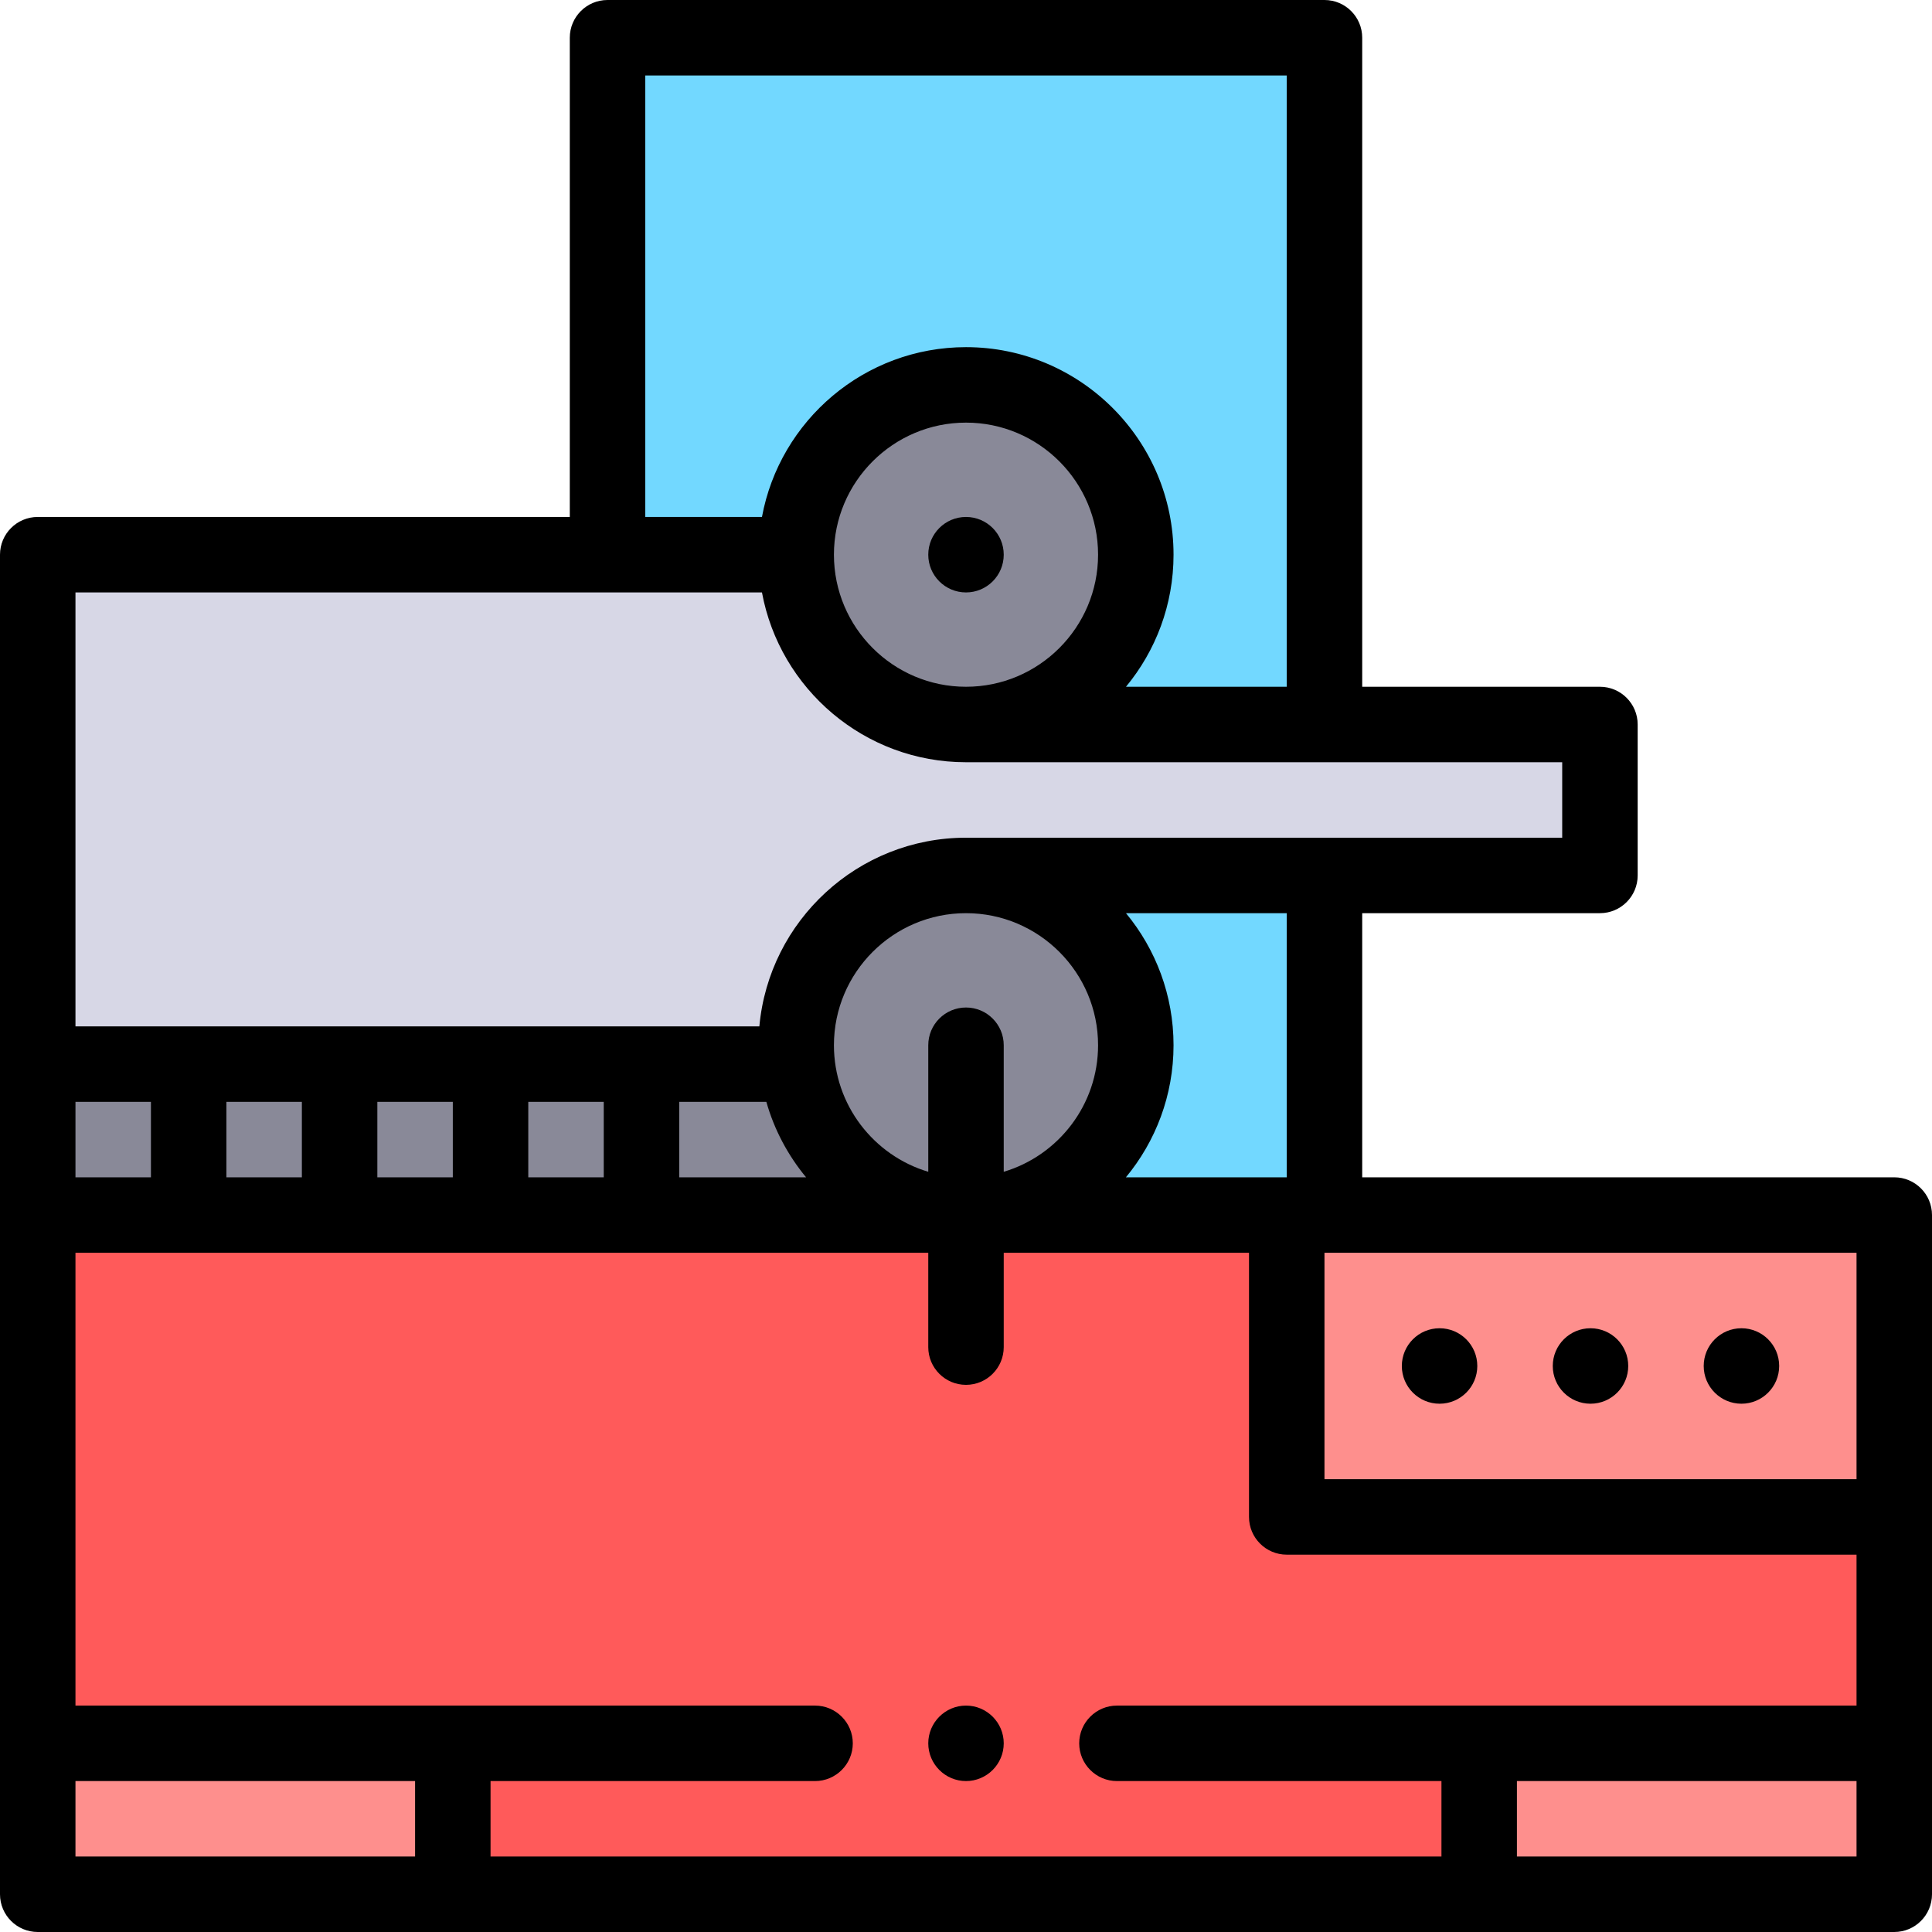 <?xml version="1.0" encoding="iso-8859-1"?>
<!-- Generator: Adobe Illustrator 19.0.0, SVG Export Plug-In . SVG Version: 6.00 Build 0)  -->
<svg version="1.1" id="Capa_1" xmlns="http://www.w3.org/2000/svg" xmlns:xlink="http://www.w3.org/1999/xlink" x="0px" y="0px"
	 viewBox="0 0 512 512" style="enable-background:new 0 0 512 512;" xml:space="preserve">
<rect x="161" y="10" style="fill:#72D8FF;" width="190" height="312"/>
<circle style="fill:#898998;" cx="256" cy="147" r="45"/>
<path style="fill:#D7D7E6;" d="M256,192c-24.122,0-43.808-18.981-44.945-42.822L208.769,147H10v135h201.283
	c-0.182-1.643-0.283-3.309-0.283-5c0-24.853,20.147-45,45-45h168v-40H256z"/>
<rect x="10" y="322" style="fill:#FF5A5A;" width="492" height="180"/>
<g>
	<rect x="10" y="462" style="fill:#FE8F8D;" width="110" height="40"/>
	<rect x="392" y="462" style="fill:#FE8F8D;" width="110" height="40"/>
	<rect x="341" y="322" style="fill:#FE8F8D;" width="161" height="80"/>
</g>
<g>
	<rect x="10" y="282" style="fill:#898998;" width="246" height="40"/>
	<circle style="fill:#898998;" cx="256" cy="277" r="45"/>
</g>
<circle cx="256" cy="147" r="10"/>
<path d="M256,452c-5.51,0-10,4.49-10,10s4.49,10,10,10c5.51,0,10-4.49,10-10S261.51,452,256,452z"/>
<path d="M502,312H361v-70h63c5.522,0,10-4.478,10-10v-40c0-5.522-4.478-10-10-10h-63V10c0-5.522-4.478-10-10-10H161
	c-5.522,0-10,4.478-10,10v127H10c-5.522,0-10,4.478-10,10v355c0,5.522,4.478,10,10,10h492c5.522,0,10-4.478,10-10V322
	C512,316.478,507.522,312,502,312z M171,20h170v162h-42.605c7.87-9.516,12.605-21.715,12.605-35c0-30.327-24.673-55-55-55
	c-26.911,0-49.354,19.433-54.072,45H171V20z M291,147c0,19.299-15.701,35-35,35s-35-15.701-35-35s15.701-35,35-35
	S291,127.701,291,147z M20,157h181.928c4.718,25.567,27.161,45,54.072,45h158v20H256c-28.641,0-52.227,22.009-54.762,50H20V157z
	 M298.395,242H341v70h-42.623c7.877-9.514,12.623-21.709,12.623-35C311,263.715,306.265,251.516,298.395,242z M256,267
	c-5.522,0-10,4.478-10,10v33.537c-14.44-4.314-25-17.712-25-33.537c0-19.299,15.701-35,35-35s35,15.701,35,35
	c0,15.824-10.56,29.223-25,33.537V277C266,271.478,261.522,267,256,267z M213.623,312H180v-20h23.088
	C205.196,299.423,208.828,306.208,213.623,312z M160,292v20h-20v-20H160z M120,292v20h-20v-20H120z M80,292v20H60v-20H80z M20,292
	h20v20H20V292z M110,492H20v-20h90V492z M492,492h-90v-20h90V492z M492,452H296c-5.51,0-10,4.49-10,10s4.49,10,10,10h86v20H130v-20
	h86c5.51,0,10-4.49,10-10s-4.49-10-10-10H20V332h226v25c0,5.522,4.478,10,10,10s10-4.478,10-10v-25h65v70c0,5.522,4.478,10,10,10
	h151V452z M492,392H351v-60h141V392z"/>
<path d="M381.5,372c5.52,0,10-4.48,10-10c0-5.521-4.48-10-10-10c-5.521,0-10,4.479-10,10C371.5,367.52,375.979,372,381.5,372z"/>
<path d="M461.5,372c5.52,0,10-4.48,10-10c0-5.521-4.48-10-10-10c-5.521,0-10,4.479-10,10C451.5,367.52,455.979,372,461.5,372z"/>
<path d="M421.5,372c5.52,0,10-4.48,10-10c0-5.521-4.48-10-10-10c-5.521,0-10,4.479-10,10C411.5,367.52,415.979,372,421.5,372z"/>
<g>
</g>
<g>
</g>
<g>
</g>
<g>
</g>
<g>
</g>
<g>
</g>
<g>
</g>
<g>
</g>
<g>
</g>
<g>
</g>
<g>
</g>
<g>
</g>
<g>
</g>
<g>
</g>
<g>
</g>
</svg>

